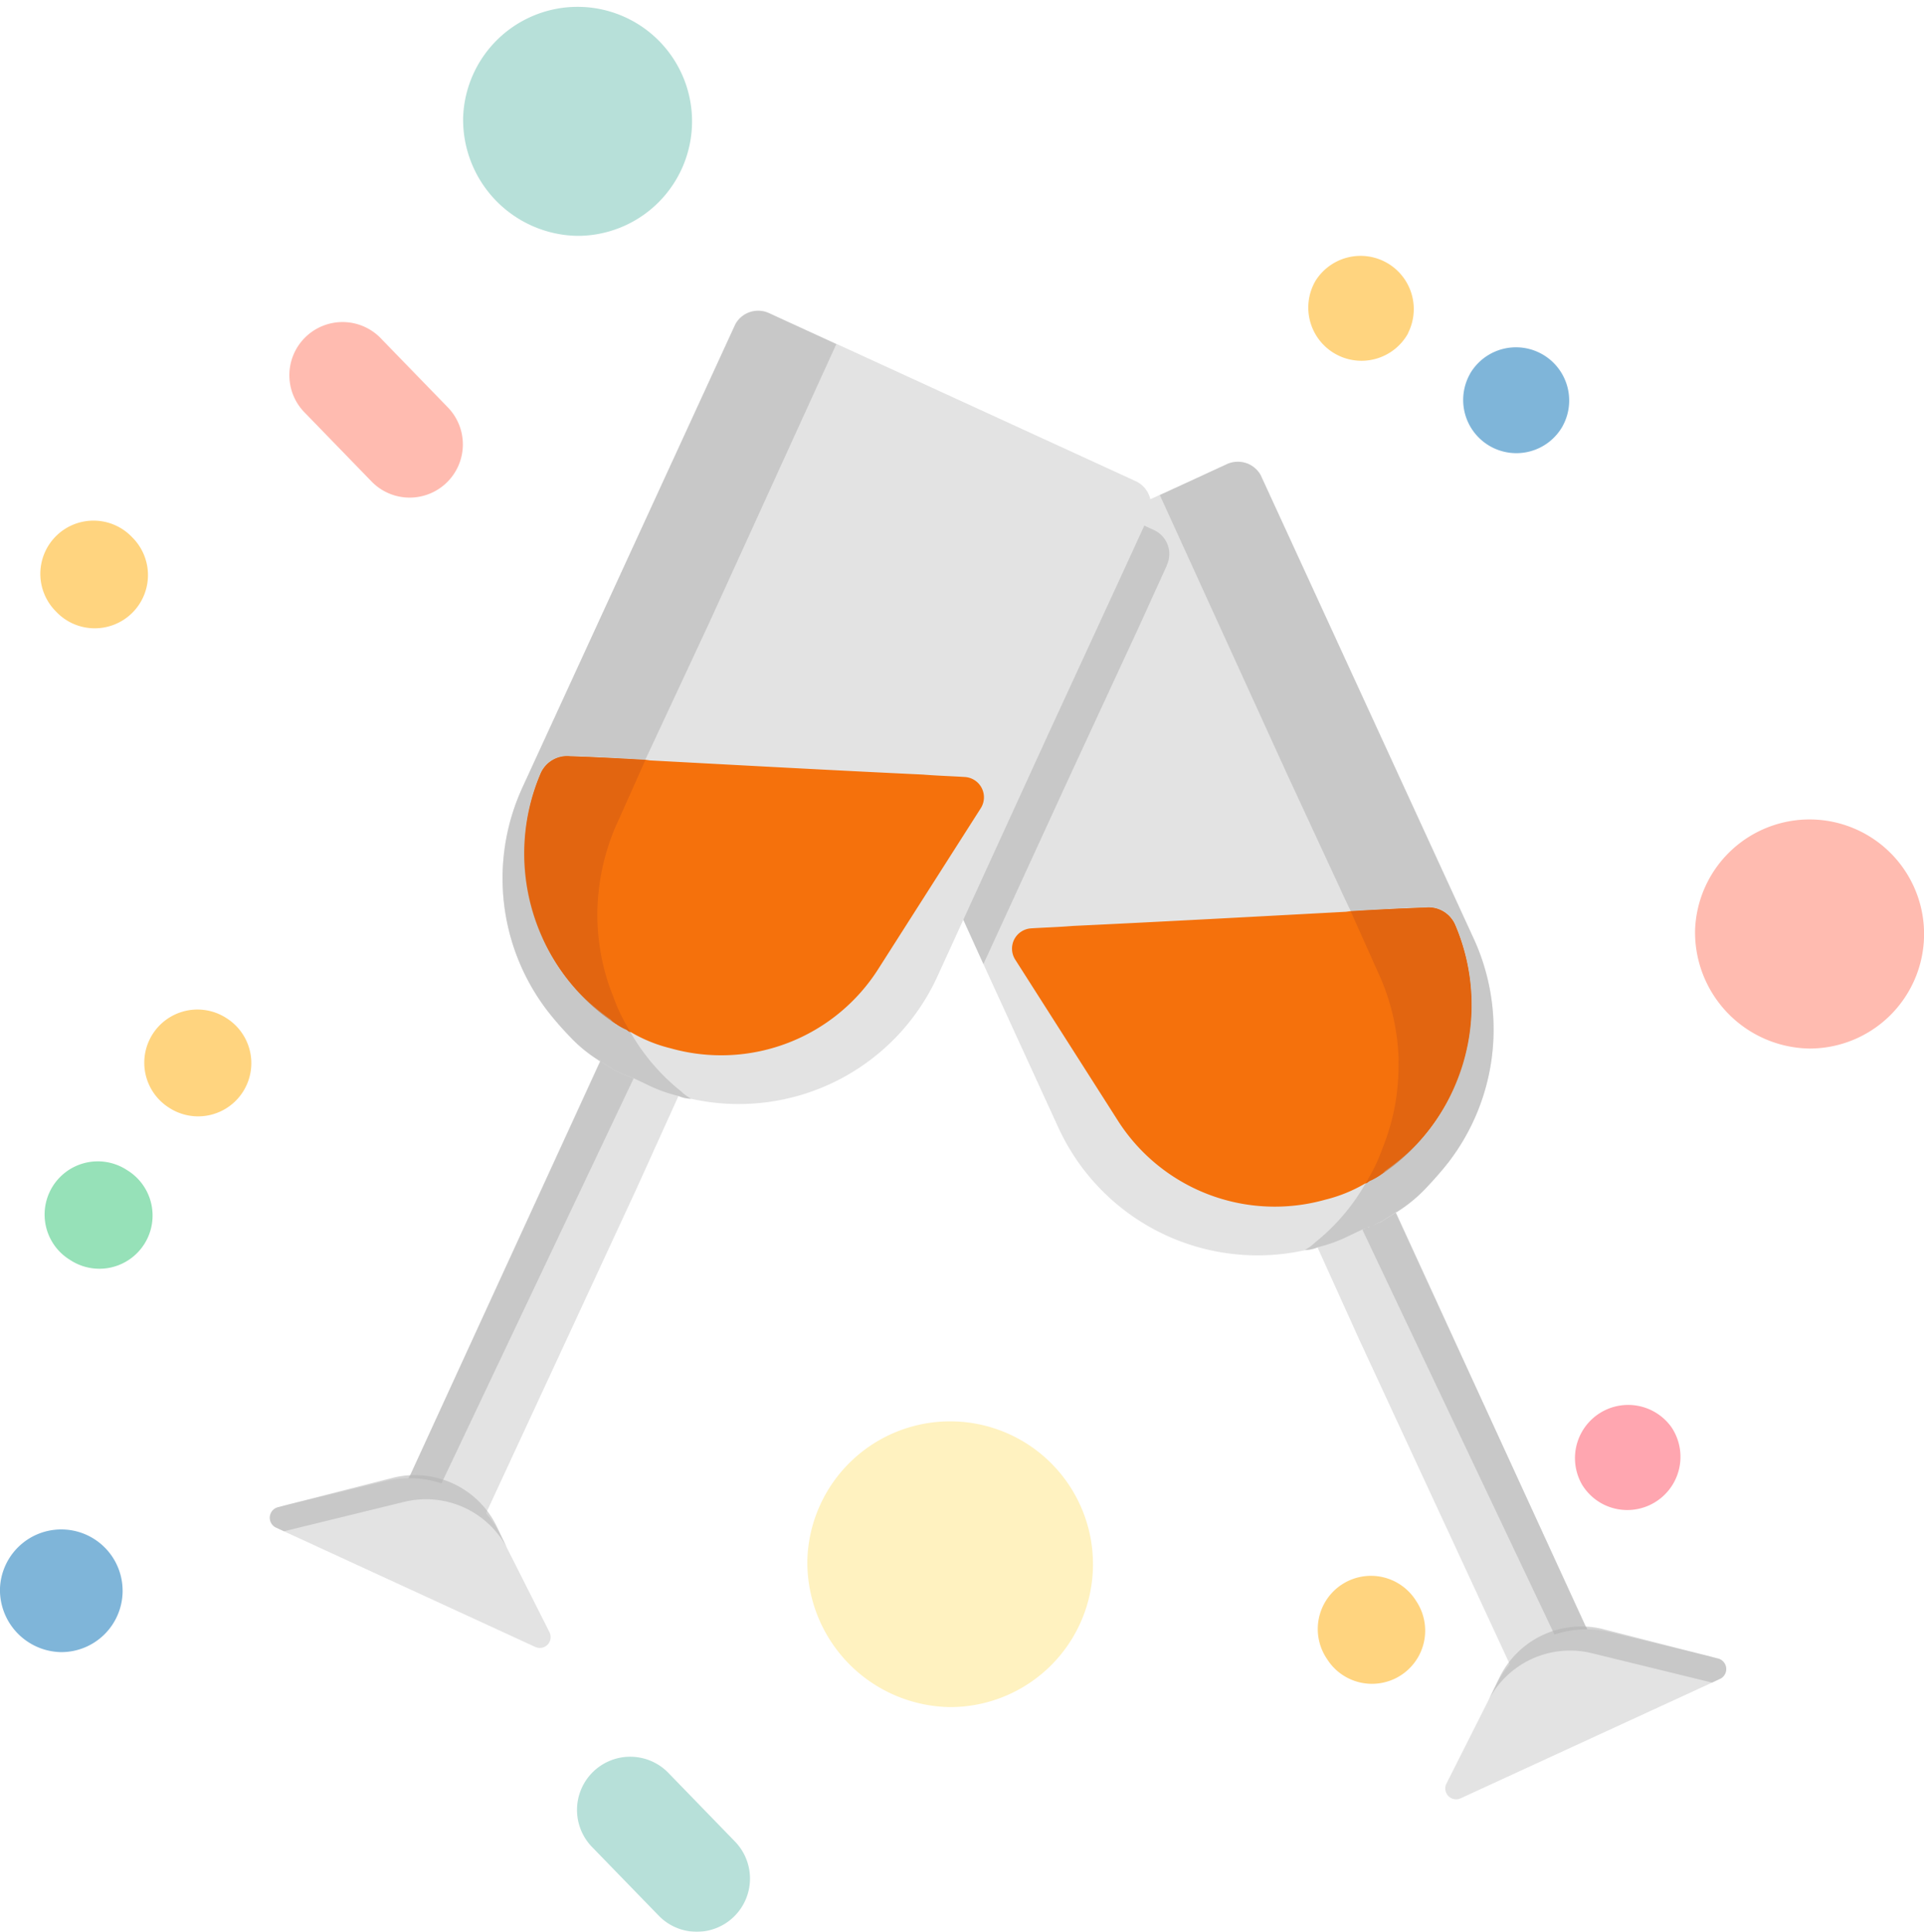 <svg xmlns="http://www.w3.org/2000/svg" width="45.794" height="45.973" viewBox="0 0 45.794 45.973">
  <g id="icon_wedding" transform="translate(-38.138 -650.816)">
    <g id="Cheers" transform="translate(41.461 655.306)">
      <path id="Path_23692" data-name="Path 23692" d="M23.475,26.323l-1.844.869-.781-1.668-.07-.2-3.56-7.677-1.006-2.222-.058-.117-.418-.882-.156-.355,1.867-.851.126.3.114.214.12.255.187.434.064.158.023.018L22.6,24.459a.019.019,0,0,1,.023.018l.156.355.146.293Z" transform="translate(11.822 9.77)" fill="#e3e3e3"/>
      <path id="Path_23693" data-name="Path 23693" d="M21.954,24.248l-.658.366L16.45,14.4l.72-.563Z" transform="translate(12.644 10.353)" fill="#b4b4b4" opacity="0.572"/>
      <path id="Path_23694" data-name="Path 23694" d="M24.5,21.412c-.162.21-.356.42-.533.614a3.714,3.714,0,0,1-.679.566h-.065v.032c-.081.065-.21.129-.323.21-.081.032-.178.081-.275.113a.124.124,0,0,1-.081.032l-.1.048-.307.146a4.8,4.8,0,0,1-.759.275.946.946,0,0,1-.307.065,5.218,5.218,0,0,1-5.852-2.894l-1.794-3.913-.873-1.924-1.7-3.67-.662-1.455a.634.634,0,0,1,.291-.84l6.159-2.829.986-.453.857-.388.728-.34a.628.628,0,0,1,.808.259l5.06,11.009A5.179,5.179,0,0,1,24.5,21.412Z" transform="translate(6.66 1.75)" fill="#e3e3e3"/>
      <path id="Path_23695" data-name="Path 23695" d="M17.789,6.615,17.127,8.07l-1.7,3.67L13.424,16.1l-.873-1.924-1.7-3.67-.662-1.455a.634.634,0,0,1,.291-.84l6.159-2.829.841.388a.626.626,0,0,1,.307.84Z" transform="translate(6.66 2.353)" fill="#b4b4b4" opacity="0.572"/>
      <path id="Path_23696" data-name="Path 23696" d="M20.93,16.57a1.429,1.429,0,0,1-.252.14c-.039.026-.056.05-.1.056a3.507,3.507,0,0,1-.949.386,4.431,4.431,0,0,1-4.959-1.912l-2.423-3.8a.484.484,0,0,1,.376-.744c.29-.019.645-.029,1-.058,1.975-.092,4.612-.236,6.5-.337l.1-.014c.768-.046,1.392-.072,1.787-.086a.689.689,0,0,1,.709.422A4.856,4.856,0,0,1,20.93,16.57Z" transform="translate(8.594 6.907)" fill="#f5710c"/>
      <path id="Path_23697" data-name="Path 23697" d="M17.451,13.836a5.206,5.206,0,0,1-.382,2.1,4.048,4.048,0,0,1-.337.718.45.45,0,0,1-.068.114c.041-.006.058-.029.1-.056a1.429,1.429,0,0,0,.252-.14,4.856,4.856,0,0,0,1.792-5.947A.689.689,0,0,0,18.1,10.2c-.4.014-1.02.04-1.787.086l.643,1.436a5.313,5.313,0,0,1,.5,2.114" transform="translate(12.511 6.907)" fill="#e26510"/>
      <path id="Path_23698" data-name="Path 23698" d="M20.855,21.411a7.749,7.749,0,0,1-.54.621,3.432,3.432,0,0,1-.675.556c-.017.023-.017.023-.039.026l-.02,0c-.094.076-.211.135-.326.214-.079.032-.175.088-.275.123-.021,0-.058.029-.079.032l-.1.035-.314.149a3.559,3.559,0,0,1-.756.275.792.792,0,0,1-.3.064,1.111,1.111,0,0,0,.246-.181,4.917,4.917,0,0,0,1.2-1.405c.041-.006.058-.029.1-.056.079-.032.156-.085.234-.117l.018-.023a.432.432,0,0,0,.112-.1,5.723,5.723,0,0,0,.545-.433,4.5,4.5,0,0,0,1.129-1.625,4.876,4.876,0,0,0,.006-3.789.689.689,0,0,0-.709-.423c-.313,0-.75.023-1.289.058-.146,0-.311.023-.5.029l-.149-.314-1.384-2.986-3.01-6.6.865-.4.727-.333a.619.619,0,0,1,.811.261l5.057,11A5.185,5.185,0,0,1,20.855,21.411Z" transform="translate(10.303 1.751)" fill="#b4b4b4" opacity="0.572"/>
      <path id="Path_23699" data-name="Path 23699" d="M24.007,20.2l-.19.089-5.983,2.753a.258.258,0,0,1-.338-.35l1-1.983L18.5,20.7l.175-.353a2.41,2.41,0,0,1,2.732-1.254l2.319.56.251.066a.259.259,0,0,1,.03.48Z" transform="translate(13.608 15.264)" fill="#e3e3e3"/>
      <path id="Path_23700" data-name="Path 23700" d="M23.506,20.233l-.19.089-2.862-.7A2.184,2.184,0,0,0,18,20.735l.253-.527a2.17,2.17,0,0,1,2.44-1.166l2.534.647.251.066a.259.259,0,0,1,.029.479Z" transform="translate(14.11 15.23)" fill="#b4b4b4" opacity="0.572"/>
      <path id="Path_23702" data-name="Path 23702" d="M4.364,24.473l1.844.869.781-1.668.07-.2,3.56-7.677,1.006-2.222.058-.117.418-.882.156-.355-1.867-.851-.126.3-.114.214-.12.255-.187.434-.064.158-.023.018L5.236,22.609a.019.019,0,0,0-.023.018l-.156.355-.146.293Z" transform="translate(1.2 8.019)" fill="#e3e3e3"/>
      <path id="Path_23703" data-name="Path 23703" d="M4.723,22.4l.658.366,4.846-10.213-.72-.565Z" transform="translate(1.54 8.602)" fill="#b4b4b4" opacity="0.572"/>
      <path id="Path_23704" data-name="Path 23704" d="M7.008,19.561a7.682,7.682,0,0,0,.54.621,3.432,3.432,0,0,0,.675.556l.061.009,0,.02c.094.076.211.135.326.214.079.032.175.088.275.123.021,0,.058.029.079.032l.1.035.314.149a3.559,3.559,0,0,0,.756.275.785.785,0,0,0,.3.064,5.2,5.2,0,0,0,5.851-2.894l2.671-5.836,1.694-3.673L21.318,7.8a.629.629,0,0,0-.3-.837L13.886,3.691,13.022,3.3l-.727-.334a.619.619,0,0,0-.811.261l-5.057,11A5.185,5.185,0,0,0,7.008,19.561Z" transform="translate(2.695 0)" fill="#e3e3e3"/>
      <path id="Path_23705" data-name="Path 23705" d="M8.389,14.719a1.442,1.442,0,0,0,.252.141c.039.026.056.05.1.055a3.5,3.5,0,0,0,.949.386,4.431,4.431,0,0,0,4.959-1.912l2.423-3.8a.484.484,0,0,0-.376-.744c-.29-.019-.645-.029-1-.058-1.975-.092-4.612-.236-6.5-.337l-.1-.015C8.324,8.391,7.7,8.365,7.3,8.35a.689.689,0,0,0-.709.423,4.856,4.856,0,0,0,1.793,5.946Z" transform="translate(2.948 5.156)" fill="#f5710c"/>
      <path id="Path_23706" data-name="Path 23706" d="M7.95,11.987a5.313,5.313,0,0,1,.5-2.114l.642-1.436C8.324,8.391,7.7,8.365,7.3,8.351a.689.689,0,0,0-.709.423,4.856,4.856,0,0,0,1.794,5.946,1.442,1.442,0,0,0,.252.141c.039.026.056.05.1.055a.452.452,0,0,1-.068-.114,4.061,4.061,0,0,1-.338-.717,5.208,5.208,0,0,1-.382-2.1" transform="translate(2.948 5.156)" fill="#e26510"/>
      <path id="Path_23707" data-name="Path 23707" d="M7.008,19.561a7.682,7.682,0,0,0,.54.621,3.432,3.432,0,0,0,.675.556c.017.023.017.023.038.026l.02,0c.094.076.211.135.326.214.079.032.175.088.275.123.021,0,.058.029.079.032l.1.035.314.149a3.558,3.558,0,0,0,.756.275.785.785,0,0,0,.3.064,1.111,1.111,0,0,1-.246-.181,4.916,4.916,0,0,1-1.2-1.405c-.041-.006-.058-.029-.1-.055-.079-.032-.156-.085-.234-.117l-.018-.024a.431.431,0,0,1-.112-.1,5.752,5.752,0,0,1-.545-.433,4.5,4.5,0,0,1-1.129-1.625,4.876,4.876,0,0,1-.006-3.789.689.689,0,0,1,.709-.422c.313,0,.75.023,1.289.058.146,0,.312.023.5.029l.149-.314L10.877,10.3l3.01-6.6L13.022,3.3l-.727-.334a.619.619,0,0,0-.811.261l-5.057,11A5.185,5.185,0,0,0,7.008,19.561Z" transform="translate(2.695 0)" fill="#b4b4b4" opacity="0.572"/>
      <path id="Path_23708" data-name="Path 23708" d="M3.245,18.349l.19.089,5.983,2.753a.258.258,0,0,0,.338-.35l-1-1.983-.007-.009L8.576,18.5a2.41,2.41,0,0,0-2.732-1.254l-2.319.56-.251.066a.259.259,0,0,0-.029.48Z" transform="translate(0 13.513)" fill="#e3e3e3"/>
      <path id="Path_23709" data-name="Path 23709" d="M3.245,18.384l.19.089,2.862-.7a2.184,2.184,0,0,1,2.455,1.113L8.5,18.358a2.17,2.17,0,0,0-2.44-1.166l-2.534.647-.251.066a.259.259,0,0,0-.029.479Z" transform="translate(0.001 13.478)" fill="#b4b4b4" opacity="0.572"/>
    </g>
    <g id="Group_30067" data-name="Group 30067" transform="translate(35.59 650.816)">
      <g id="Group_30062" data-name="Group 30062" transform="translate(0 0)" opacity="0.5">
        <path id="Path_20574" data-name="Path 20574" d="M333.406,139.3a2.726,2.726,0,1,1,2.724,2.806A2.767,2.767,0,0,1,333.406,139.3Zm0,0" transform="translate(-290.513 -117.153)" fill="#ff7861"/>
        <path id="Path_20576" data-name="Path 20576" d="M229.254,38.964a3.4,3.4,0,1,1,3.4,3.5A3.449,3.449,0,0,1,229.254,38.964Zm0,0" transform="translate(-207.49 -1.839)" fill="#ffe581"/>
        <path id="Path_20577" data-name="Path 20577" d="M12.313,437.275a2.725,2.725,0,1,1,2.724,2.807A2.766,2.766,0,0,1,12.313,437.275Zm0,0" transform="translate(1.258 -434.469)" fill="#70c1b3"/>
        <path id="Path_20578" data-name="Path 20578" d="M107.841,246.183a1.266,1.266,0,0,0,.906-2.151l-.014-.014a1.266,1.266,0,1,0-1.811,1.769l.013.014A1.264,1.264,0,0,0,107.841,246.183Zm0,0" transform="translate(-103.038 -231.231)" fill="#fa0"/>
        <path id="Path_20563" data-name="Path 20563" d="M152.976,138.027a1.266,1.266,0,0,0,.654-2.351l-.017-.01a1.266,1.266,0,0,0-1.3,2.17l.017.01A1.261,1.261,0,0,0,152.976,138.027Zm0,0" transform="matrix(0.899, 0.438, -0.438, 0.899, -36.346, -155.283)" fill="#ff4e61"/>
        <path id="Path_20564" data-name="Path 20564" d="M165.483,159.944a1.266,1.266,0,0,0,.658-2.349l-.017-.01a1.266,1.266,0,1,0-1.312,2.165l.017.01A1.259,1.259,0,0,0,165.483,159.944Zm0,0" transform="matrix(0.899, 0.438, -0.438, 0.899, -44.067, -176.329)" fill="#fa0"/>
        <path id="Path_20548" data-name="Path 20548" d="M7.76,258.725a1.266,1.266,0,0,0,.908-2.147l-1.573-1.621a1.266,1.266,0,1,0-1.817,1.763l1.574,1.621A1.261,1.261,0,0,0,7.76,258.725Zm0,0" transform="translate(11.374 -212.753)" fill="#70c1b3"/>
        <path id="Path_20580" data-name="Path 20580" d="M135.4,12.647a1.266,1.266,0,0,0,.908-2.147l-1.574-1.621a1.266,1.266,0,1,0-1.816,1.763l1.573,1.621A1.263,1.263,0,0,0,135.4,12.647Zm0,0" transform="translate(-123.1 -0.805)" fill="#ff7861"/>
        <g id="Group_30064" data-name="Group 30064" transform="matrix(-0.966, 0.259, -0.259, -0.966, 40.203, 10.41)">
          <path id="Path_20554" data-name="Path 20554" d="M1.28,0a1.266,1.266,0,0,1,.906,2.151l-.014.014A1.266,1.266,0,0,1,.361.4L.374.381A1.264,1.264,0,0,1,1.28,0Zm0,0" transform="translate(2.989 3.078)" fill="#fa0"/>
          <path id="Path_20555" data-name="Path 20555" d="M1.28,0a1.266,1.266,0,0,1,.908,2.147l-.013.015A1.266,1.266,0,0,1,.358.4L.372.384A1.262,1.262,0,0,1,1.28,0Zm0,0" transform="translate(0 0)" fill="#006cb4"/>
        </g>
        <path id="Path_20617" data-name="Path 20617" d="M56.355,273.468a1.46,1.46,0,1,1,1.459,1.5A1.481,1.481,0,0,1,56.355,273.468Zm0,0" transform="translate(-53.808 -235.651)" fill="#006cb4"/>
        <g id="Group_37738" data-name="Group 37738" transform="matrix(0.454, 0.891, -0.891, 0.454, 29.692, 11.563)">
          <path id="Path_20618" data-name="Path 20618" d="M275.307,138.028a1.261,1.261,0,0,0,.649-.179l.017-.01a1.266,1.266,0,0,0-1.3-2.173l-.017.01a1.266,1.266,0,0,0,.651,2.352Zm0,0" transform="translate(-273.265 -110.532)" fill="#fa0"/>
          <path id="Path_20619" data-name="Path 20619" d="M262.8,159.945a1.259,1.259,0,0,0,.652-.182l.017-.01a1.266,1.266,0,1,0-1.307-2.168l-.017.01a1.266,1.266,0,0,0,.655,2.35Zm0,0" transform="translate(-258.615 -128.695)" fill="#2dc471"/>
        </g>
      </g>
    </g>
  </g>
</svg>
